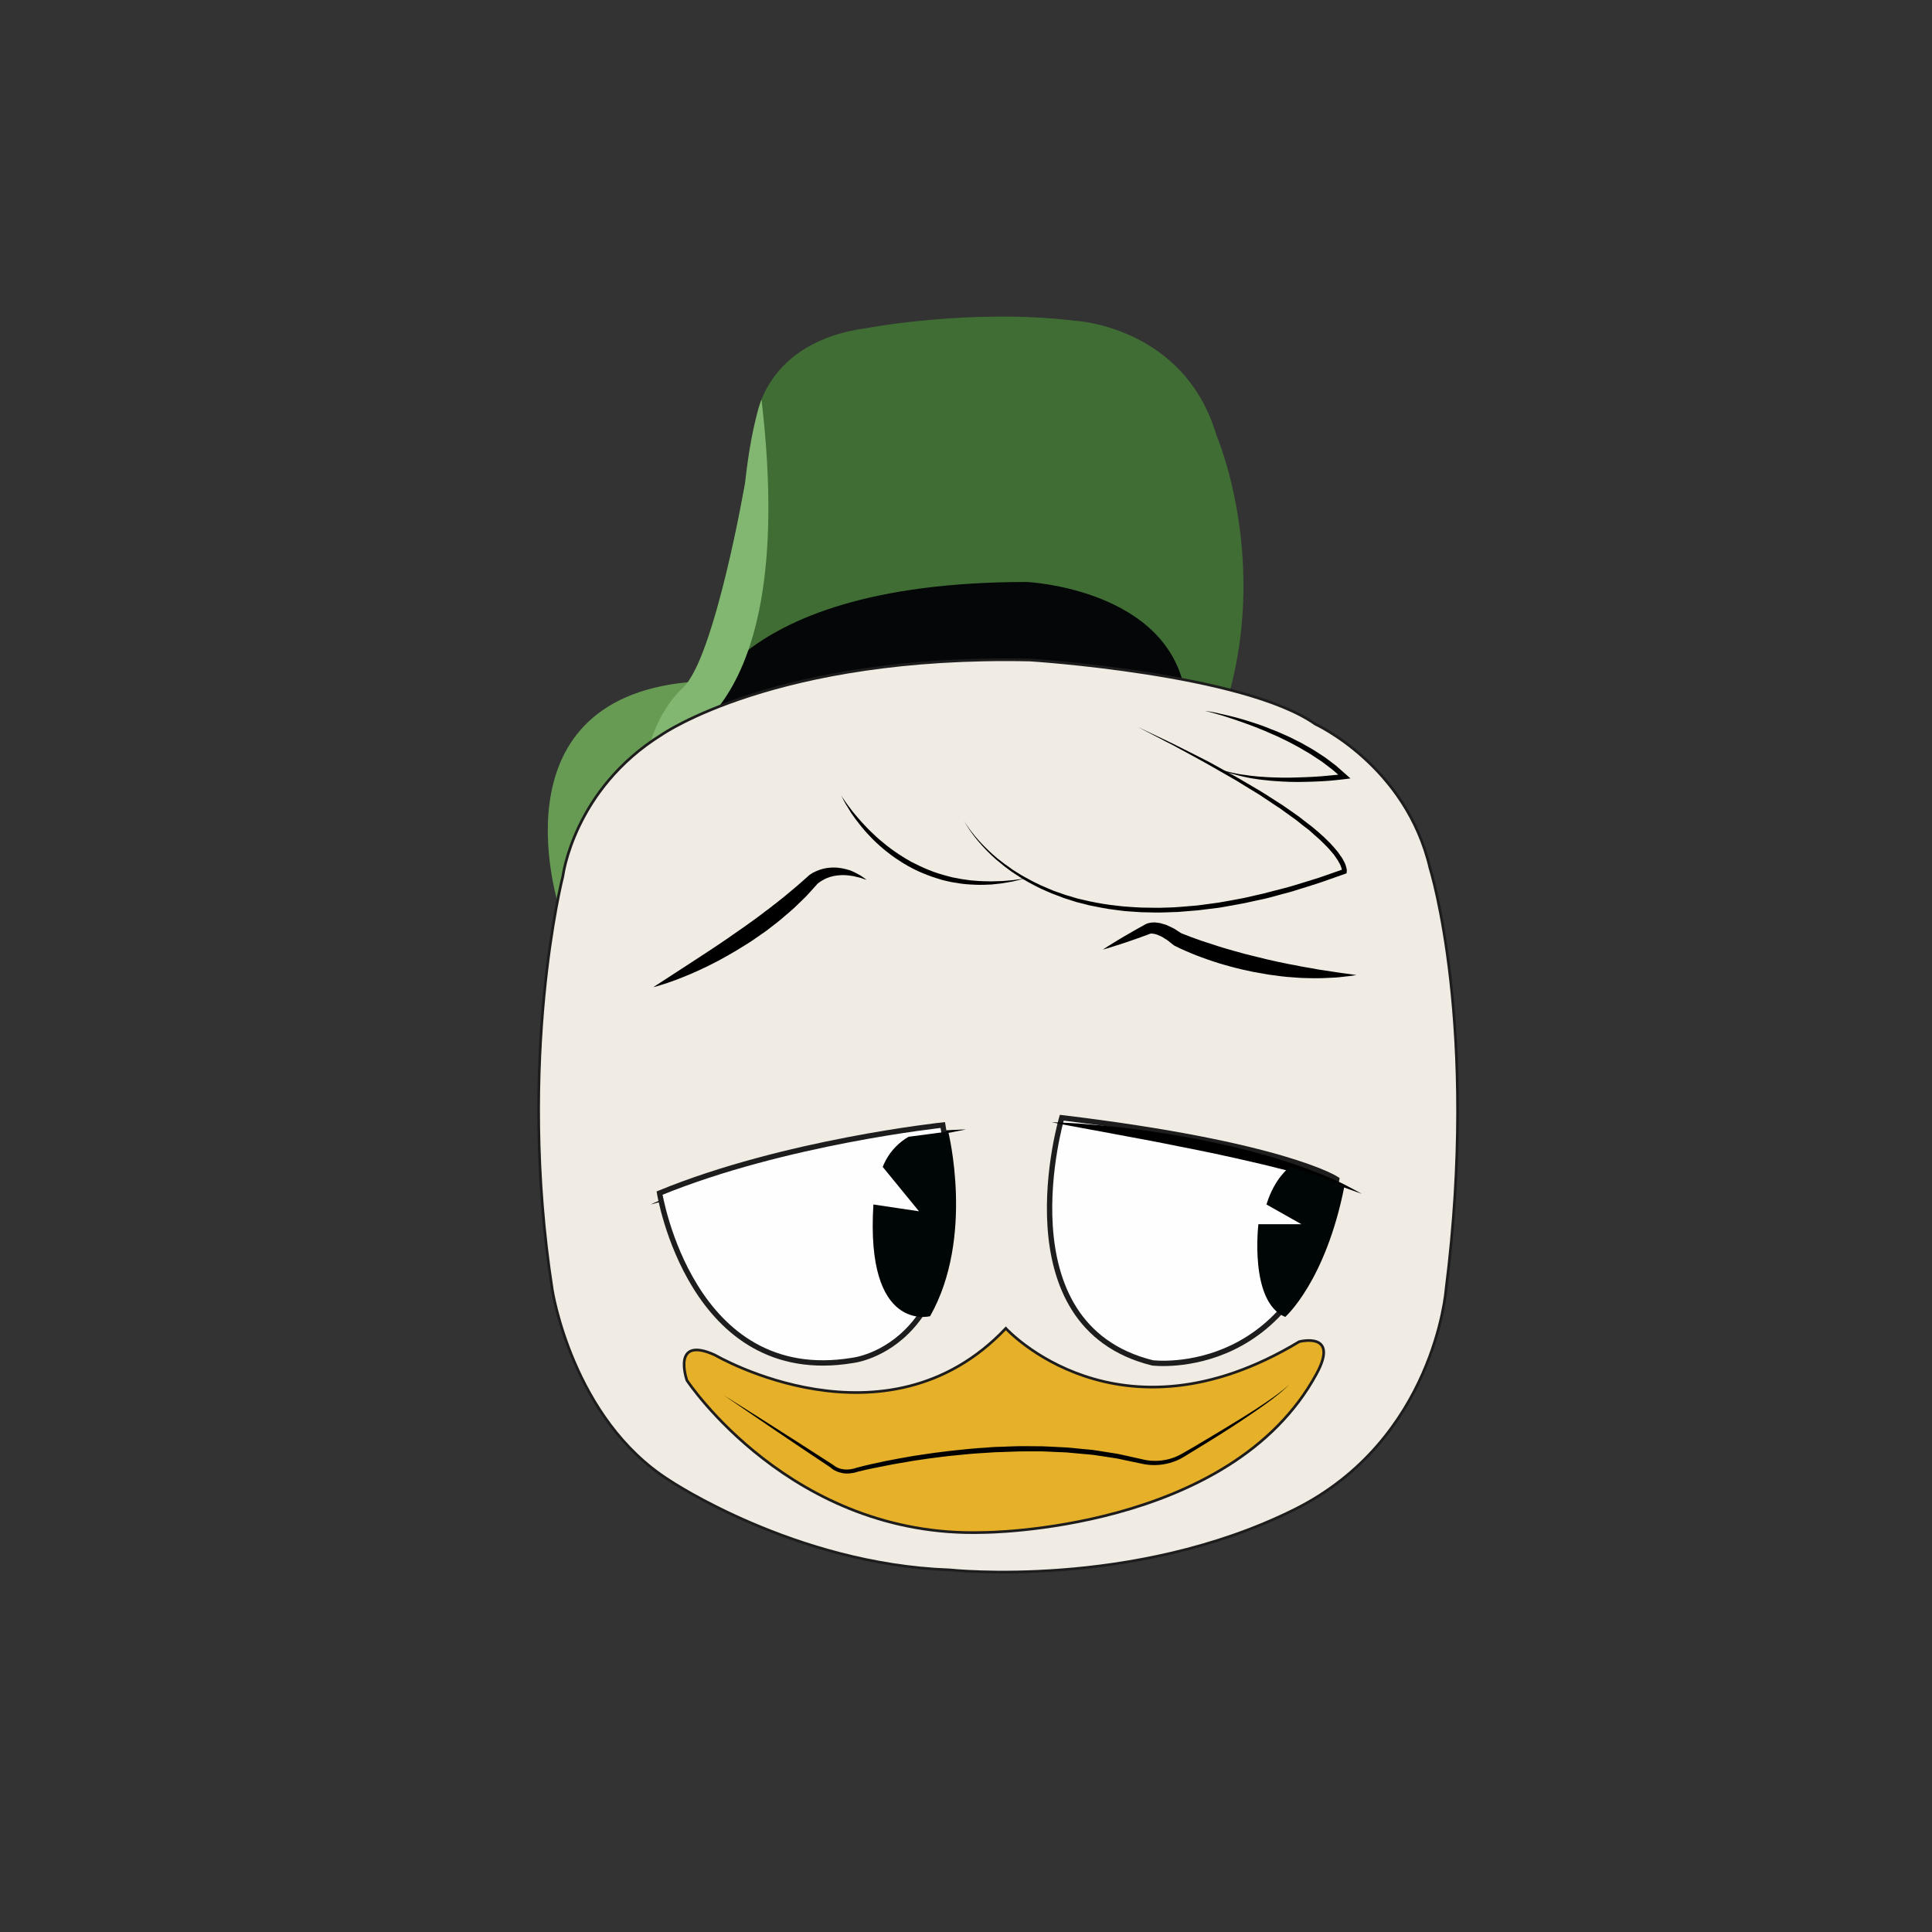<?xml version="1.0" encoding="UTF-8"?>
<svg xmlns="http://www.w3.org/2000/svg" xmlns:xlink="http://www.w3.org/1999/xlink" width="70pt" height="70pt" viewBox="0 0 70 70" version="1.1">
<rect x="0" y="0" width="70" height="70" fill="#333333" stroke="none"/>
<g id="surface1">
<path style=" stroke:none;fill-rule:nonzero;fill:rgb(25.098%,42.745%,20%);fill-opacity:1;" d="M 24.035 26.336 C 24.035 26.336 25.852 25.168 27.41 15.121 C 27.41 15.121 27.707 12.367 31.43 11.883 C 31.43 11.883 35.191 11.168 38.953 11.621 C 38.953 11.621 42.906 11.816 44.074 15.77 C 44.074 15.77 45.914 20.02 44.551 25.074 C 44.551 25.074 33.094 23.758 26.672 25.57 Z M 24.035 26.336 "/>
<path style=" stroke:none;fill-rule:nonzero;fill:rgb(1.961%,2.353%,3.137%);fill-opacity:1;" d="M 25.117 26.336 C 25.117 26.336 25.859 21.086 37.211 21.086 C 37.211 21.086 41.961 21.312 42.859 24.715 C 42.859 24.715 31.441 24.684 25.117 26.336 Z M 25.117 26.336 "/>
<path style=" stroke:none;fill-rule:nonzero;fill:rgb(40.392%,60.784%,32.941%);fill-opacity:1;" d="M 20.289 32.98 C 20.289 32.98 17.727 25.398 24.945 24.715 C 24.945 24.715 25.281 25.801 22.34 28.25 C 22.34 28.25 21.129 28.992 20.289 32.98 Z M 20.289 32.98 "/>
<path style=" stroke:none;fill-rule:nonzero;fill:rgb(50.588%,71.765%,43.922%);fill-opacity:1;" d="M 23.469 27.211 C 23.469 27.211 23.777 25.816 24.738 24.926 C 25.91 23.832 26.996 17.488 26.996 17.488 C 27.23 15.359 27.59 14.473 27.59 14.473 C 29.074 27.027 23.469 27.211 23.469 27.211 "/>
<path style="fill-rule:nonzero;fill:rgb(94.118%,92.549%,89.02%);fill-opacity:1;stroke-width:1.111;stroke-linecap:butt;stroke-linejoin:miter;stroke:rgb(11.765%,11.373%,11.373%);stroke-opacity:1;stroke-miterlimit:10;" d="M 395.536 653.795 C 395.536 653.795 471.652 662.098 538.884 628.75 C 597.455 599.732 602.188 537.098 602.188 537.098 C 616.116 427.098 595.536 361.562 595.536 361.562 C 585.536 318.75 547.768 301.562 547.768 301.562 C 517.768 280.446 428.884 274.866 428.884 274.866 C 323.304 272.634 275.536 305.982 275.536 305.982 C 238.884 328.75 234.42 364.866 234.42 364.866 C 234.42 364.866 215 440.446 230 537.098 C 230 537.098 238.304 590.982 278.884 616.562 C 278.884 616.562 331.071 651.562 395.536 653.795 Z M 395.536 653.795 " transform="matrix(0.087,0,0,0.087,0,0)"/>
<path style=" stroke:none;fill-rule:nonzero;fill:rgb(0%,0%,0%);fill-opacity:1;" d="M 23.672 35.766 C 23.672 35.766 24.148 35.457 24.863 34.992 C 25.043 34.875 25.234 34.75 25.438 34.617 C 25.641 34.488 25.848 34.344 26.07 34.199 C 26.176 34.125 26.289 34.047 26.402 33.973 C 26.512 33.898 26.621 33.816 26.738 33.738 C 26.965 33.586 27.188 33.418 27.414 33.258 C 27.527 33.172 27.641 33.09 27.75 33.004 L 27.918 32.879 C 27.969 32.836 28.023 32.793 28.078 32.754 C 28.188 32.668 28.293 32.582 28.398 32.5 C 28.5 32.414 28.602 32.328 28.703 32.246 C 28.754 32.203 28.805 32.164 28.852 32.121 C 28.902 32.078 28.949 32.039 28.996 31.996 C 29.09 31.914 29.18 31.832 29.27 31.754 L 29.316 31.711 C 29.332 31.699 29.355 31.684 29.367 31.676 C 29.398 31.652 29.43 31.637 29.461 31.617 C 29.52 31.586 29.582 31.559 29.645 31.535 C 29.766 31.488 29.887 31.457 30.004 31.445 C 30.242 31.414 30.457 31.441 30.633 31.488 C 30.723 31.512 30.805 31.531 30.875 31.566 C 30.91 31.582 30.945 31.598 30.977 31.613 C 31.012 31.629 31.039 31.645 31.066 31.66 C 31.184 31.719 31.262 31.777 31.316 31.816 C 31.371 31.855 31.402 31.879 31.402 31.879 C 31.402 31.879 31.367 31.867 31.301 31.848 C 31.27 31.836 31.23 31.824 31.188 31.809 C 31.141 31.793 31.086 31.785 31.027 31.77 C 30.996 31.762 30.965 31.754 30.934 31.746 C 30.902 31.742 30.867 31.734 30.828 31.73 C 30.758 31.719 30.68 31.711 30.602 31.707 C 30.438 31.703 30.254 31.719 30.074 31.773 C 29.984 31.801 29.895 31.84 29.809 31.891 C 29.766 31.914 29.723 31.941 29.684 31.969 C 29.664 31.984 29.645 32 29.625 32.016 C 29.617 32.023 29.617 32.027 29.605 32.035 L 29.602 32.039 C 29.59 32.051 29.617 32.027 29.613 32.027 L 29.602 32.039 L 29.586 32.059 C 29.504 32.148 29.418 32.246 29.332 32.34 C 29.285 32.391 29.242 32.438 29.195 32.488 C 29.148 32.535 29.102 32.582 29.051 32.629 C 28.953 32.723 28.855 32.816 28.754 32.914 C 28.652 33.008 28.543 33.098 28.434 33.191 C 28.223 33.383 27.988 33.547 27.762 33.727 C 27.523 33.891 27.293 34.062 27.051 34.211 C 26.812 34.363 26.574 34.504 26.34 34.637 C 26.223 34.703 26.105 34.766 25.992 34.828 C 25.875 34.887 25.766 34.945 25.652 35 C 25.434 35.109 25.219 35.203 25.023 35.289 C 24.824 35.375 24.641 35.445 24.477 35.508 C 24.316 35.57 24.168 35.617 24.051 35.656 C 23.934 35.695 23.836 35.723 23.773 35.742 C 23.707 35.758 23.672 35.766 23.672 35.766 Z M 23.672 35.766 "/>
<path style=" stroke:none;fill-rule:nonzero;fill:rgb(0%,0%,0%);fill-opacity:1;" d="M 39.957 34.406 C 40.082 34.324 40.207 34.242 40.332 34.168 L 40.523 34.051 C 40.586 34.012 40.648 33.977 40.711 33.938 C 40.84 33.863 40.969 33.789 41.098 33.715 C 41.223 33.645 41.352 33.57 41.484 33.5 L 41.453 33.52 C 41.465 33.508 41.48 33.5 41.492 33.492 L 41.52 33.48 C 41.539 33.473 41.559 33.461 41.578 33.457 C 41.613 33.445 41.648 33.438 41.688 33.43 C 41.719 33.426 41.754 33.426 41.789 33.422 C 41.82 33.422 41.855 33.418 41.887 33.426 L 41.98 33.438 C 42.012 33.441 42.043 33.445 42.074 33.457 C 42.129 33.473 42.188 33.488 42.246 33.508 C 42.273 33.516 42.297 33.531 42.324 33.543 L 42.402 33.578 L 42.48 33.617 C 42.508 33.629 42.535 33.641 42.555 33.656 C 42.652 33.715 42.742 33.777 42.836 33.836 L 42.789 33.809 C 42.906 33.855 43.035 33.906 43.16 33.953 C 43.289 34 43.418 34.043 43.543 34.09 C 43.672 34.133 43.801 34.176 43.93 34.215 C 44.059 34.258 44.188 34.301 44.32 34.34 C 44.449 34.375 44.578 34.418 44.711 34.453 L 45.105 34.562 L 45.5 34.66 L 45.898 34.758 C 46.027 34.789 46.164 34.816 46.297 34.848 C 46.43 34.871 46.562 34.906 46.695 34.93 C 46.832 34.953 46.965 34.98 47.098 35.008 C 47.234 35.035 47.367 35.055 47.504 35.078 C 47.641 35.102 47.773 35.133 47.91 35.148 L 48.32 35.211 C 48.457 35.234 48.594 35.25 48.73 35.27 C 48.867 35.285 49.008 35.309 49.145 35.328 C 49.008 35.352 48.867 35.371 48.73 35.383 C 48.59 35.398 48.449 35.418 48.309 35.422 L 47.891 35.441 C 47.75 35.445 47.609 35.441 47.469 35.441 C 47.328 35.434 47.188 35.438 47.047 35.426 C 46.91 35.414 46.77 35.406 46.629 35.395 C 46.488 35.383 46.348 35.363 46.211 35.344 C 46.07 35.328 45.93 35.309 45.793 35.281 C 45.652 35.258 45.516 35.234 45.375 35.207 L 44.965 35.117 C 44.828 35.086 44.691 35.047 44.555 35.012 C 44.418 34.977 44.285 34.934 44.148 34.895 C 44.016 34.855 43.883 34.809 43.746 34.762 C 43.613 34.719 43.484 34.664 43.352 34.617 C 43.219 34.566 43.09 34.512 42.957 34.453 C 42.828 34.398 42.703 34.34 42.566 34.27 L 42.543 34.258 L 42.52 34.242 C 42.445 34.184 42.371 34.125 42.297 34.066 C 42.281 34.051 42.262 34.043 42.242 34.031 L 42.184 33.996 L 42.125 33.957 C 42.105 33.949 42.086 33.934 42.066 33.926 C 42.027 33.91 41.988 33.891 41.949 33.875 C 41.93 33.863 41.91 33.859 41.891 33.855 L 41.836 33.84 C 41.816 33.832 41.797 33.832 41.781 33.832 L 41.73 33.824 C 41.715 33.828 41.699 33.828 41.684 33.828 C 41.68 33.828 41.676 33.832 41.668 33.832 L 41.664 33.832 C 41.664 33.828 41.668 33.828 41.672 33.824 L 41.641 33.844 C 41.5 33.895 41.363 33.945 41.223 33.996 C 41.086 34.043 40.945 34.09 40.805 34.141 C 40.734 34.164 40.664 34.188 40.594 34.211 L 40.383 34.277 C 40.242 34.324 40.102 34.367 39.957 34.406 Z M 39.957 34.406 "/>
<path style=" stroke:none;fill-rule:nonzero;fill:rgb(0%,0%,0%);fill-opacity:1;" d="M 30.477 28.816 C 30.477 28.816 30.492 28.844 30.523 28.891 C 30.555 28.941 30.602 29.008 30.664 29.098 C 30.727 29.184 30.805 29.289 30.895 29.406 C 30.992 29.523 31.098 29.652 31.219 29.785 C 31.344 29.922 31.48 30.066 31.633 30.207 C 31.781 30.355 31.953 30.496 32.129 30.637 C 32.309 30.777 32.5 30.914 32.703 31.039 C 32.801 31.105 32.906 31.16 33.012 31.223 C 33.117 31.277 33.227 31.332 33.336 31.383 C 33.555 31.484 33.777 31.578 34.004 31.648 C 34.062 31.664 34.117 31.684 34.176 31.699 C 34.23 31.715 34.289 31.73 34.344 31.746 C 34.402 31.758 34.457 31.777 34.512 31.789 C 34.57 31.797 34.625 31.809 34.68 31.82 C 34.738 31.832 34.793 31.844 34.848 31.852 C 34.902 31.859 34.957 31.867 35.012 31.875 C 35.066 31.883 35.117 31.891 35.172 31.898 C 35.227 31.902 35.277 31.906 35.328 31.91 C 35.539 31.93 35.734 31.93 35.918 31.934 C 36.012 31.93 36.098 31.93 36.18 31.926 C 36.223 31.926 36.262 31.922 36.305 31.922 C 36.344 31.918 36.379 31.914 36.418 31.914 C 36.566 31.898 36.695 31.895 36.801 31.875 C 37.016 31.844 37.137 31.828 37.137 31.828 C 37.137 31.828 37.02 31.859 36.809 31.91 C 36.703 31.941 36.574 31.957 36.426 31.984 C 36.277 32.016 36.109 32.023 35.922 32.047 C 35.738 32.055 35.535 32.066 35.32 32.055 C 35.27 32.051 35.215 32.051 35.16 32.047 C 35.105 32.043 35.051 32.039 34.992 32.035 C 34.879 32.023 34.766 32.012 34.652 31.988 C 34.594 31.98 34.535 31.969 34.477 31.961 C 34.418 31.949 34.359 31.934 34.301 31.922 C 34.242 31.906 34.184 31.895 34.125 31.879 C 34.066 31.859 34.008 31.844 33.949 31.824 C 33.715 31.754 33.48 31.66 33.254 31.559 C 33.141 31.504 33.027 31.449 32.918 31.387 C 32.812 31.324 32.703 31.266 32.602 31.195 C 32.391 31.066 32.203 30.918 32.02 30.77 C 31.844 30.621 31.676 30.469 31.531 30.312 C 31.453 30.234 31.387 30.156 31.32 30.082 C 31.258 30.004 31.191 29.934 31.137 29.859 C 31.02 29.715 30.922 29.574 30.836 29.449 C 30.754 29.32 30.688 29.211 30.633 29.117 C 30.578 29.023 30.543 28.949 30.516 28.895 C 30.488 28.844 30.477 28.816 30.477 28.816 Z M 30.477 28.816 "/>
<path style=" stroke:none;fill-rule:nonzero;fill:rgb(0%,0%,0%);fill-opacity:1;" d="M 34.902 29.691 C 35.055 29.965 35.25 30.211 35.457 30.445 C 35.668 30.68 35.895 30.898 36.133 31.098 C 36.195 31.145 36.258 31.191 36.32 31.242 C 36.379 31.289 36.441 31.336 36.508 31.379 L 36.699 31.516 L 36.898 31.641 C 37.027 31.727 37.168 31.797 37.301 31.871 C 37.438 31.949 37.582 32.012 37.723 32.082 C 37.863 32.145 38.008 32.203 38.152 32.266 L 38.594 32.422 L 39.039 32.555 C 39.191 32.59 39.344 32.625 39.496 32.66 C 39.801 32.723 40.109 32.777 40.418 32.809 L 40.652 32.836 C 40.727 32.844 40.805 32.848 40.883 32.855 C 41.039 32.863 41.195 32.879 41.352 32.883 C 41.664 32.887 41.973 32.898 42.285 32.883 L 42.52 32.875 C 42.598 32.871 42.676 32.867 42.754 32.859 L 43.223 32.82 C 43.375 32.812 43.531 32.785 43.688 32.766 L 44.152 32.703 C 44.457 32.648 44.766 32.598 45.074 32.535 L 45.531 32.43 C 45.684 32.398 45.836 32.363 45.984 32.32 L 46.441 32.203 C 46.59 32.164 46.742 32.125 46.891 32.078 C 47.191 31.984 47.492 31.898 47.789 31.801 L 48.676 31.492 L 48.621 31.555 L 48.617 31.539 C 48.617 31.531 48.617 31.523 48.617 31.516 L 48.605 31.457 C 48.594 31.414 48.574 31.375 48.559 31.332 C 48.516 31.254 48.477 31.172 48.418 31.094 L 48.34 30.98 C 48.312 30.941 48.277 30.906 48.25 30.871 C 48.188 30.801 48.129 30.727 48.059 30.66 L 47.855 30.457 C 47.785 30.391 47.715 30.328 47.641 30.266 C 47.57 30.203 47.5 30.137 47.426 30.074 L 47.195 29.898 L 46.973 29.719 L 46.734 29.547 L 46.5 29.379 L 46.383 29.293 L 46.262 29.215 L 45.781 28.895 C 45.621 28.781 45.453 28.688 45.289 28.586 L 44.793 28.281 L 43.785 27.703 L 43.277 27.422 L 42.766 27.145 C 42.598 27.051 42.426 26.961 42.254 26.875 L 41.219 26.336 L 42.27 26.836 C 42.445 26.922 42.621 27.004 42.793 27.094 L 43.312 27.355 L 43.832 27.621 L 44.34 27.902 L 44.852 28.184 L 45.352 28.477 C 45.52 28.578 45.691 28.672 45.852 28.777 L 46.344 29.094 L 46.469 29.172 L 46.586 29.254 L 46.828 29.422 L 47.066 29.59 L 47.297 29.77 L 47.531 29.949 C 47.605 30.008 47.68 30.074 47.754 30.137 C 47.824 30.203 47.902 30.266 47.973 30.332 L 48.184 30.539 C 48.254 30.609 48.316 30.688 48.383 30.762 C 48.414 30.797 48.445 30.836 48.477 30.875 L 48.562 30.996 C 48.625 31.074 48.672 31.168 48.719 31.258 C 48.738 31.309 48.762 31.355 48.773 31.41 C 48.789 31.465 48.805 31.508 48.793 31.598 L 48.789 31.641 L 48.738 31.66 L 47.848 31.973 C 47.547 32.074 47.246 32.164 46.945 32.258 C 46.797 32.309 46.641 32.348 46.488 32.387 L 46.031 32.512 C 45.883 32.555 45.727 32.586 45.574 32.617 L 45.109 32.719 C 44.801 32.781 44.488 32.832 44.18 32.887 L 43.707 32.945 C 43.551 32.965 43.395 32.988 43.238 32.996 L 42.766 33.035 C 42.688 33.043 42.609 33.047 42.527 33.047 L 42.293 33.055 C 41.977 33.07 41.66 33.059 41.344 33.051 C 41.188 33.043 41.027 33.027 40.871 33.02 C 40.793 33.012 40.711 33.008 40.633 32.996 L 40.398 32.965 C 40.086 32.93 39.773 32.863 39.465 32.801 C 39.312 32.758 39.156 32.723 39.004 32.684 L 38.551 32.539 L 38.109 32.371 C 37.965 32.309 37.816 32.246 37.676 32.18 C 37.391 32.039 37.113 31.891 36.852 31.715 L 36.652 31.582 L 36.461 31.441 C 36.398 31.395 36.336 31.344 36.277 31.293 C 36.215 31.242 36.152 31.195 36.094 31.145 C 35.855 30.934 35.637 30.711 35.434 30.469 C 35.23 30.227 35.047 29.969 34.902 29.691 Z M 34.902 29.691 "/>
<path style=" stroke:none;fill-rule:nonzero;fill:rgb(0%,0%,0%);fill-opacity:1;" d="M 43.652 25.754 C 43.77 25.77 43.883 25.789 44 25.812 C 44.117 25.836 44.23 25.863 44.348 25.891 C 44.461 25.914 44.574 25.945 44.691 25.973 C 44.805 26 44.918 26.035 45.031 26.066 C 45.148 26.098 45.258 26.137 45.371 26.172 C 45.484 26.207 45.598 26.246 45.707 26.285 C 45.82 26.328 45.93 26.367 46.039 26.414 C 46.152 26.457 46.262 26.496 46.371 26.547 L 46.695 26.691 C 46.805 26.742 46.906 26.797 47.016 26.852 L 47.172 26.93 L 47.328 27.02 C 47.43 27.078 47.535 27.133 47.637 27.199 L 47.938 27.395 C 48.039 27.457 48.129 27.535 48.227 27.605 C 48.32 27.676 48.418 27.746 48.504 27.828 L 48.773 28.066 L 48.93 28.203 L 48.723 28.23 C 48.531 28.254 48.344 28.273 48.156 28.289 C 47.965 28.305 47.777 28.312 47.586 28.32 C 47.492 28.324 47.398 28.328 47.301 28.328 C 47.207 28.332 47.113 28.332 47.02 28.332 C 46.922 28.328 46.828 28.332 46.734 28.328 L 46.449 28.316 C 46.355 28.312 46.258 28.305 46.164 28.297 C 46.07 28.293 45.977 28.281 45.883 28.27 C 45.789 28.258 45.691 28.254 45.598 28.238 L 45.316 28.195 C 45.227 28.176 45.133 28.156 45.039 28.137 C 44.945 28.117 44.855 28.094 44.762 28.066 C 44.672 28.039 44.578 28.023 44.492 27.988 L 44.227 27.891 L 44.5 27.961 C 44.59 27.988 44.684 28.004 44.773 28.023 C 44.867 28.043 44.957 28.059 45.051 28.07 C 45.145 28.082 45.238 28.098 45.332 28.109 L 45.609 28.137 C 45.703 28.145 45.797 28.148 45.891 28.156 C 45.984 28.16 46.078 28.168 46.172 28.168 L 46.453 28.176 L 46.734 28.176 C 46.828 28.176 46.922 28.172 47.016 28.168 C 47.203 28.164 47.391 28.156 47.578 28.145 C 47.766 28.137 47.953 28.121 48.141 28.102 C 48.324 28.086 48.512 28.066 48.695 28.043 L 48.645 28.203 L 48.383 27.977 C 48.297 27.898 48.203 27.828 48.109 27.758 C 48.016 27.691 47.926 27.613 47.828 27.551 L 47.535 27.359 C 47.441 27.293 47.336 27.238 47.238 27.18 L 47.086 27.09 L 46.934 27.008 C 46.828 26.953 46.727 26.895 46.621 26.844 L 46.305 26.691 C 46.199 26.641 46.09 26.598 45.984 26.551 C 45.879 26.5 45.77 26.457 45.66 26.414 C 45.551 26.371 45.441 26.324 45.332 26.285 C 45.223 26.246 45.113 26.203 45 26.164 C 44.891 26.129 44.781 26.086 44.668 26.051 C 44.555 26.016 44.445 25.977 44.332 25.941 C 44.219 25.91 44.105 25.875 43.992 25.844 C 43.879 25.812 43.766 25.781 43.652 25.754 Z M 43.652 25.754 "/>
<path style="fill-rule:nonzero;fill:rgb(99.608%,99.608%,99.608%);fill-opacity:1;stroke-width:2.222;stroke-linecap:butt;stroke-linejoin:miter;stroke:rgb(11.765%,11.373%,11.373%);stroke-opacity:1;stroke-miterlimit:10;" d="M 442.188 465.491 C 442.188 465.491 416.652 551.964 480 567.589 C 480 567.589 543.929 575.625 556.696 491.116 C 556.696 491.116 534.955 476.652 442.188 465.491 Z M 442.188 465.491 " transform="matrix(0.087,0,0,0.087,0,0)"/>
<path style=" stroke:none;fill-rule:nonzero;fill:rgb(0%,0%,0%);fill-opacity:1;" d="M 23.574 43.641 C 23.574 43.641 23.742 43.562 24.039 43.434 C 24.188 43.371 24.367 43.297 24.574 43.215 C 24.785 43.133 25.02 43.039 25.281 42.945 C 25.539 42.848 25.824 42.75 26.125 42.648 C 26.426 42.547 26.742 42.445 27.074 42.344 C 27.238 42.293 27.41 42.242 27.578 42.195 C 27.75 42.141 27.922 42.094 28.098 42.047 C 28.449 41.949 28.805 41.855 29.164 41.77 C 29.344 41.727 29.523 41.684 29.703 41.645 C 29.883 41.605 30.062 41.566 30.238 41.527 C 30.594 41.449 30.945 41.387 31.285 41.328 C 31.457 41.297 31.625 41.262 31.789 41.238 C 31.953 41.215 32.113 41.191 32.273 41.168 C 32.43 41.145 32.582 41.125 32.73 41.102 C 32.879 41.082 33.02 41.07 33.16 41.055 C 33.434 41.023 33.688 41 33.91 40.98 C 34.133 40.961 34.332 40.953 34.492 40.941 C 34.812 40.926 35 40.922 35 40.922 C 35 40.922 34.816 40.961 34.5 41.02 C 34.344 41.051 34.152 41.086 33.93 41.125 C 33.711 41.172 33.465 41.223 33.191 41.273 C 32.922 41.324 32.633 41.391 32.324 41.453 C 32.168 41.484 32.012 41.52 31.848 41.555 C 31.688 41.59 31.523 41.625 31.355 41.664 C 31.188 41.699 31.016 41.738 30.844 41.773 C 30.672 41.816 30.496 41.855 30.32 41.898 C 30.145 41.938 29.969 41.977 29.789 42.02 C 29.613 42.062 29.434 42.105 29.258 42.148 C 28.898 42.23 28.543 42.324 28.195 42.41 C 27.844 42.5 27.5 42.586 27.168 42.672 C 26.836 42.758 26.512 42.844 26.207 42.926 C 25.902 43.008 25.617 43.086 25.348 43.156 C 24.285 43.449 23.574 43.641 23.574 43.641 Z M 23.574 43.641 "/>
<path style=" stroke:none;fill-rule:nonzero;fill:rgb(0%,0%,0%);fill-opacity:1;" d="M 38.109 40.664 C 38.109 40.664 38.289 40.664 38.609 40.68 C 38.926 40.695 39.379 40.727 39.918 40.777 C 40.188 40.805 40.48 40.832 40.793 40.871 C 41.102 40.91 41.426 40.945 41.762 41 C 42.098 41.051 42.445 41.102 42.797 41.168 C 42.973 41.199 43.152 41.227 43.328 41.262 C 43.504 41.301 43.684 41.336 43.859 41.371 C 44.219 41.441 44.57 41.527 44.918 41.609 C 45.094 41.648 45.262 41.695 45.434 41.742 C 45.602 41.789 45.77 41.836 45.934 41.879 C 46.262 41.973 46.574 42.078 46.871 42.172 C 47.168 42.27 47.445 42.379 47.699 42.473 C 47.953 42.57 48.18 42.676 48.387 42.766 C 48.484 42.812 48.582 42.848 48.668 42.895 C 48.75 42.938 48.828 42.98 48.898 43.016 C 49.18 43.164 49.34 43.254 49.34 43.254 C 49.34 43.254 49.168 43.195 48.871 43.086 C 48.723 43.031 48.543 42.965 48.332 42.902 C 48.227 42.871 48.113 42.836 47.996 42.797 C 47.879 42.762 47.758 42.715 47.629 42.684 C 47.367 42.609 47.086 42.531 46.789 42.449 C 46.488 42.375 46.172 42.293 45.844 42.211 C 45.516 42.137 45.18 42.055 44.832 41.977 C 44.484 41.906 44.137 41.82 43.781 41.75 C 43.43 41.676 43.078 41.605 42.73 41.539 C 42.555 41.504 42.383 41.469 42.211 41.434 C 42.039 41.402 41.871 41.367 41.707 41.336 C 41.039 41.211 40.422 41.098 39.887 40.996 C 39.355 40.898 38.91 40.816 38.598 40.758 C 38.289 40.699 38.109 40.664 38.109 40.664 Z M 38.109 40.664 "/>
<path style="fill-rule:nonzero;fill:rgb(99.216%,99.608%,99.216%);fill-opacity:1;stroke-width:2.222;stroke-linecap:butt;stroke-linejoin:miter;stroke:rgb(11.765%,11.373%,11.373%);stroke-opacity:1;stroke-miterlimit:10;" d="M 274.688 496.875 C 274.688 496.875 287.768 577.679 355 566.562 C 355 566.562 408.661 561.027 392.634 468.527 C 392.634 468.527 326.652 475.536 274.688 496.875 Z M 274.688 496.875 " transform="matrix(0.087,0,0,0.087,0,0)"/>
<path style=" stroke:none;fill-rule:nonzero;fill:rgb(0%,1.961%,1.961%);fill-opacity:1;" d="M 33.699 47.688 C 33.699 47.688 31.352 48.309 31.645 43.641 L 33.297 43.887 L 31.984 42.281 C 31.984 42.281 32.199 41.602 32.918 41.188 L 34.355 40.996 C 34.355 40.996 35.32 44.828 33.699 47.688 Z M 33.699 47.688 "/>
<path style=" stroke:none;fill-rule:nonzero;fill:rgb(0%,1.961%,1.961%);fill-opacity:1;" d="M 46.734 42.281 C 46.734 42.281 46.18 42.672 45.887 43.641 L 47.152 44.355 L 45.594 44.355 C 45.594 44.355 45.254 47.168 46.566 47.715 C 46.566 47.715 48.031 46.43 48.711 42.973 C 48.711 42.973 47.848 42.586 46.734 42.281 Z M 46.734 42.281 "/>
<path style="fill-rule:nonzero;fill:rgb(90.196%,69.412%,16.078%);fill-opacity:1;stroke-width:1.111;stroke-linecap:butt;stroke-linejoin:miter;stroke:rgb(11.765%,11.373%,11.373%);stroke-opacity:1;stroke-miterlimit:10;" d="M 548.304 572.098 C 557.946 554.33 541.071 558.75 541.071 558.75 C 465.536 604.33 418.884 553.214 418.884 553.214 C 368.884 605.982 297.768 564.33 297.768 564.33 C 279.42 555.982 286.071 574.866 286.071 574.866 C 286.071 574.866 329.598 640.625 409.42 638.214 C 409.42 638.214 512.589 638.036 548.304 572.098 Z M 548.304 572.098 " transform="matrix(0.087,0,0,0.087,0,0)"/>
<path style=" stroke:none;fill-rule:nonzero;fill:rgb(0%,0%,0%);fill-opacity:1;" d="M 26.215 50.547 C 26.879 50.961 27.539 51.383 28.199 51.801 C 28.859 52.219 29.516 52.645 30.172 53.066 L 30.176 53.066 L 30.184 53.074 C 30.195 53.082 30.211 53.098 30.227 53.105 C 30.238 53.117 30.258 53.129 30.273 53.137 C 30.305 53.156 30.34 53.176 30.375 53.188 C 30.41 53.203 30.449 53.215 30.484 53.223 C 30.523 53.23 30.562 53.234 30.602 53.242 C 30.637 53.242 30.676 53.246 30.715 53.242 C 30.754 53.242 30.793 53.238 30.832 53.23 C 30.871 53.227 30.91 53.215 30.945 53.207 C 30.984 53.195 31.023 53.184 31.059 53.172 L 31.066 53.172 C 31.402 53.082 31.738 53.008 32.078 52.938 C 32.25 52.906 32.418 52.871 32.59 52.84 L 33.102 52.75 C 33.445 52.699 33.785 52.645 34.129 52.605 C 34.473 52.559 34.816 52.527 35.16 52.492 C 35.336 52.473 35.508 52.465 35.68 52.453 C 35.852 52.441 36.023 52.422 36.199 52.422 C 36.543 52.41 36.891 52.391 37.238 52.398 L 37.758 52.402 C 37.93 52.406 38.105 52.418 38.277 52.426 C 38.449 52.438 38.625 52.438 38.797 52.457 L 39.312 52.508 L 39.574 52.531 C 39.66 52.543 39.746 52.559 39.832 52.57 L 40.344 52.652 C 40.516 52.672 40.684 52.719 40.855 52.754 L 41.363 52.867 C 41.684 52.953 42.027 52.949 42.348 52.867 C 42.512 52.824 42.664 52.762 42.809 52.68 L 43.258 52.422 C 43.555 52.246 43.852 52.07 44.148 51.891 C 44.441 51.711 44.738 51.535 45.031 51.352 C 45.324 51.172 45.613 50.984 45.898 50.789 L 46.109 50.641 L 46.32 50.488 C 46.457 50.387 46.59 50.277 46.715 50.156 C 46.598 50.281 46.469 50.398 46.332 50.508 L 46.129 50.668 L 45.922 50.824 C 45.641 51.027 45.359 51.223 45.07 51.414 C 44.496 51.801 43.91 52.164 43.32 52.523 L 42.879 52.793 C 42.727 52.887 42.559 52.957 42.387 53.004 C 42.043 53.102 41.676 53.109 41.324 53.023 L 40.82 52.918 C 40.652 52.883 40.488 52.84 40.316 52.82 L 39.809 52.742 C 39.723 52.73 39.637 52.715 39.551 52.707 L 39.297 52.684 L 38.781 52.637 C 38.613 52.617 38.441 52.617 38.27 52.609 C 38.098 52.602 37.926 52.59 37.754 52.586 L 37.238 52.586 C 36.895 52.582 36.551 52.605 36.207 52.613 C 36.035 52.613 35.863 52.633 35.691 52.641 C 35.52 52.652 35.348 52.66 35.176 52.676 C 34.836 52.711 34.492 52.738 34.152 52.781 C 33.809 52.82 33.469 52.871 33.129 52.922 L 32.621 53.008 C 32.449 53.035 32.281 53.07 32.113 53.102 C 31.773 53.168 31.438 53.234 31.105 53.316 L 31.109 53.312 C 31.07 53.328 31.027 53.34 30.984 53.352 C 30.941 53.359 30.898 53.371 30.852 53.375 C 30.809 53.383 30.766 53.387 30.719 53.387 C 30.676 53.391 30.629 53.387 30.586 53.383 C 30.539 53.375 30.496 53.371 30.453 53.355 C 30.41 53.348 30.367 53.332 30.324 53.316 C 30.281 53.297 30.242 53.277 30.203 53.254 C 30.184 53.242 30.164 53.23 30.148 53.215 C 30.129 53.203 30.109 53.188 30.09 53.168 L 30.102 53.176 C 29.453 52.742 28.801 52.309 28.152 51.867 C 27.508 51.426 26.859 50.992 26.215 50.547 Z M 26.215 50.547 "/>
</g>
</svg>
